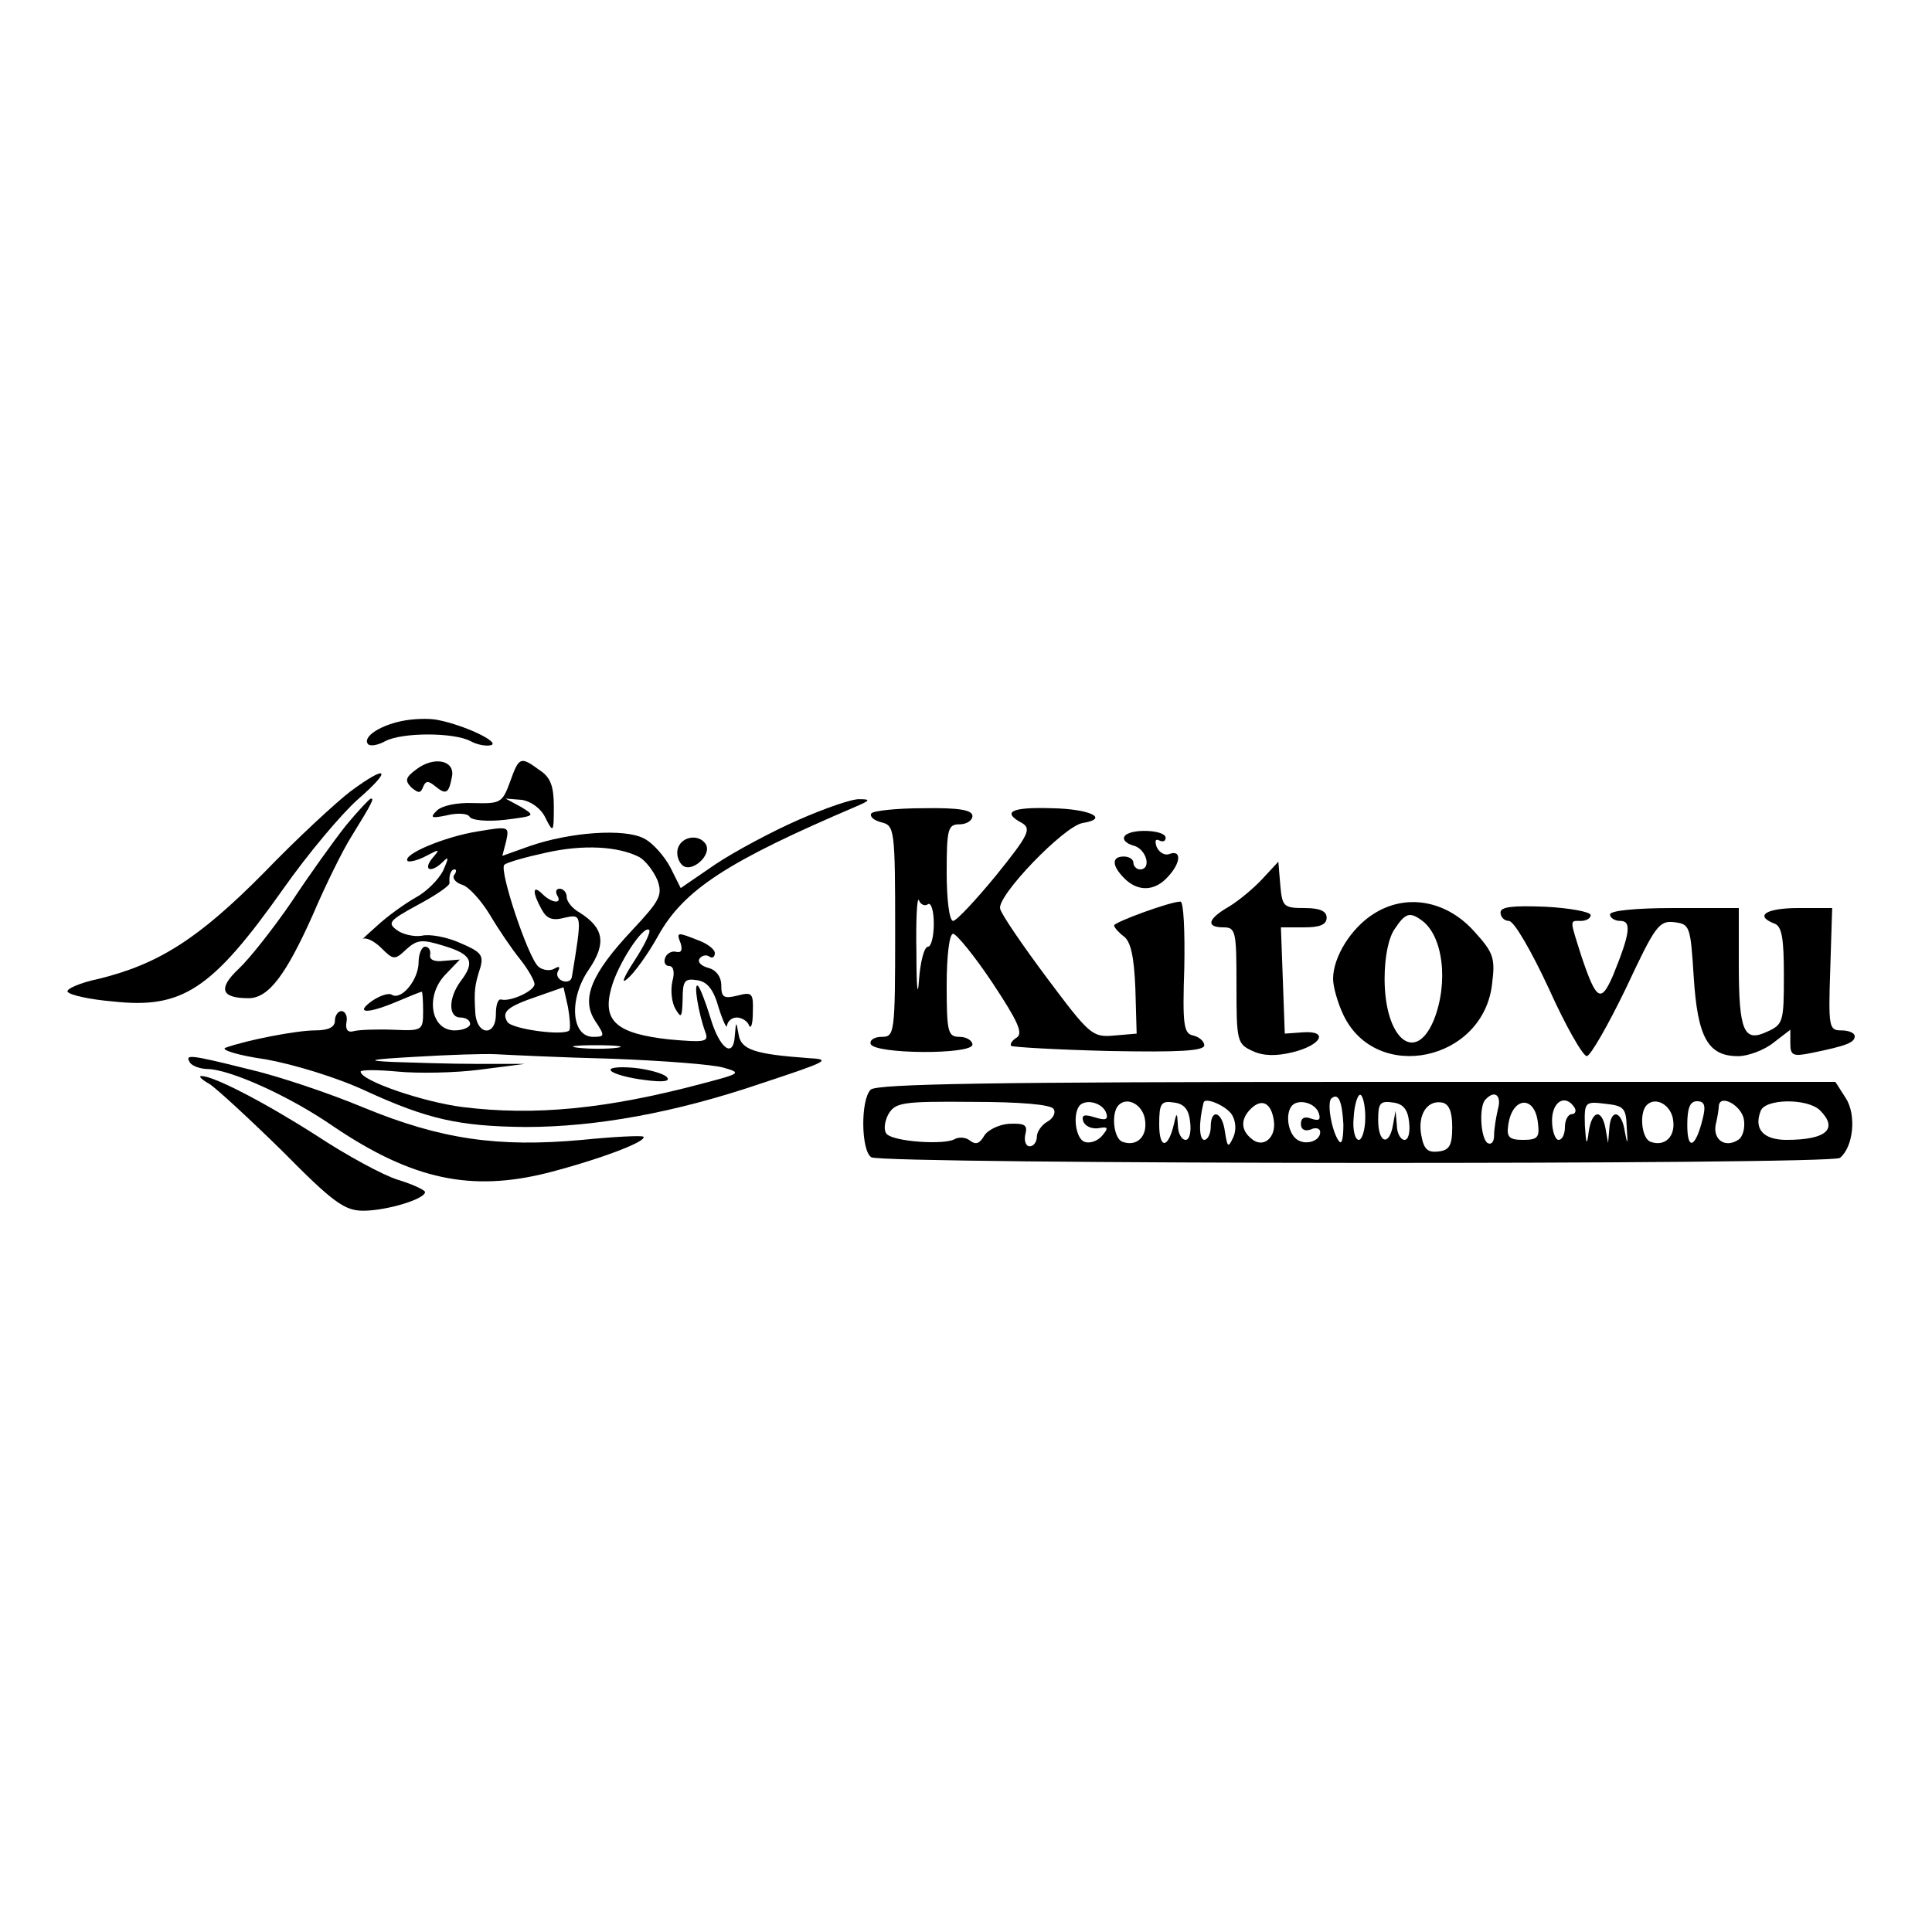 <?xml version="1.0" standalone="no"?>
<!DOCTYPE svg PUBLIC "-//W3C//DTD SVG 20010904//EN"
 "http://www.w3.org/TR/2001/REC-SVG-20010904/DTD/svg10.dtd">
<svg version="1.0" xmlns="http://www.w3.org/2000/svg"
 width="300pt" height="300pt" viewBox="0 0 300 300"
 preserveAspectRatio="xMidYMid meet">
<g transform="translate(0,300) scale(0.1,-0.1)"
fill="#000000" stroke="none">
<path d="M622 1880 c-36 -8 -60 -26 -50 -36 4 -3 15 -1 26 5 26 14 107 14 133
0 11 -6 25 -8 32 -6 13 5 -42 31 -83 39 -14 3 -40 2 -58 -2z"/>
<path d="M646 1805 c-16 -12 -18 -17 -7 -28 11 -9 14 -9 18 1 4 10 8 10 19 1
17 -14 21 -11 26 16 4 25 -29 31 -56 10z"/>
<path d="M792 1786 c-12 -33 -15 -34 -57 -33 -26 1 -49 -4 -57 -12 -11 -11 -8
-12 16 -7 16 4 32 3 35 -2 3 -6 28 -8 55 -5 47 6 48 6 25 20 l-24 13 25 -2
c14 -2 30 -13 37 -28 12 -24 13 -23 13 17 0 32 -5 46 -22 57 -30 22 -32 21
-46 -18z"/>
<path d="M544 1771 c-21 -16 -82 -72 -134 -126 -101 -102 -163 -142 -257 -165
-29 -6 -51 -16 -48 -20 3 -5 34 -12 70 -15 108 -12 154 18 265 175 38 54 90
116 116 139 54 47 46 55 -12 12z"/>
<path d="M537 1718 c-19 -24 -57 -77 -84 -118 -28 -41 -65 -88 -82 -104 -33
-31 -28 -46 15 -46 31 0 58 36 100 130 20 47 47 101 59 120 34 55 36 60 31 60
-2 0 -20 -19 -39 -42z"/>
<path d="M1240 1727 c-41 -18 -99 -49 -129 -69 l-54 -37 -16 32 c-9 17 -27 38
-41 45 -30 16 -115 10 -178 -12 l-42 -15 6 23 c5 23 4 23 -44 15 -51 -8 -118
-36 -109 -46 3 -2 16 1 29 8 21 11 22 11 9 -4 -15 -19 -1 -23 17 -5 9 9 9 6 0
-14 -7 -14 -26 -33 -43 -42 -16 -9 -44 -29 -60 -44 -17 -15 -26 -24 -22 -20 5
3 18 -3 29 -14 19 -19 21 -19 39 -2 17 15 24 16 59 5 43 -13 48 -25 25 -55
-19 -26 -19 -56 0 -56 8 0 15 -4 15 -10 0 -5 -11 -10 -24 -10 -37 0 -46 53
-15 86 l23 24 -25 -2 c-15 -2 -23 2 -21 10 1 6 -2 12 -8 12 -5 0 -10 -11 -10
-24 0 -27 -26 -59 -41 -51 -5 4 -19 -1 -31 -9 -28 -20 -8 -21 39 -1 19 8 36
15 38 15 1 0 2 -14 2 -30 0 -30 -1 -31 -46 -29 -25 1 -53 0 -61 -2 -10 -3 -14
2 -12 14 2 9 -2 17 -8 17 -5 0 -10 -7 -10 -15 0 -10 -10 -15 -31 -15 -28 0
-106 -15 -139 -27 -8 -3 20 -12 63 -18 44 -8 110 -28 155 -49 96 -44 145 -55
248 -56 109 0 232 22 367 68 103 34 109 37 72 39 -83 6 -104 13 -108 36 -4 22
-4 22 -6 -1 -2 -37 -24 -20 -38 28 -7 23 -16 46 -19 49 -8 7 1 -44 11 -71 6
-16 1 -17 -56 -12 -81 9 -104 28 -90 79 10 38 50 99 59 91 3 -3 -8 -25 -23
-48 -17 -26 -21 -37 -11 -28 10 8 32 38 48 67 40 72 109 116 308 201 21 9 22
11 5 11 -11 1 -54 -14 -95 -32z m-247 -58 c10 -6 22 -22 28 -36 8 -23 4 -31
-39 -77 -64 -68 -80 -107 -58 -141 16 -24 15 -25 -3 -25 -34 0 -38 59 -7 104
28 41 24 65 -14 89 -11 6 -20 17 -20 24 0 7 -5 13 -11 13 -5 0 -7 -4 -4 -10 9
-14 -8 -13 -23 2 -15 15 -16 3 -1 -24 8 -15 17 -18 36 -13 27 6 27 5 11 -92
-1 -6 -7 -9 -15 -6 -7 3 -10 10 -6 16 3 6 1 7 -6 3 -6 -4 -18 -3 -25 3 -16 14
-61 149 -53 158 4 4 33 12 65 19 58 13 112 10 145 -7z m-288 -28 c-3 -5 3 -12
13 -15 10 -3 29 -24 43 -47 13 -22 34 -53 47 -69 12 -15 22 -33 22 -38 0 -11
-38 -28 -52 -24 -5 1 -8 -9 -8 -23 0 -35 -30 -33 -32 3 -2 34 -1 42 8 70 5 19
1 24 -32 38 -20 9 -47 14 -59 11 -12 -2 -30 2 -39 9 -15 11 -11 15 33 39 28
15 50 30 49 34 -1 12 2 21 8 21 3 0 3 -4 -1 -9z m179 -241 c-9 -9 -89 2 -96
13 -10 16 0 24 47 40 l40 14 7 -31 c3 -17 4 -33 2 -36z m74 -27 c-15 -2 -42
-2 -60 0 -18 2 -6 4 27 4 33 0 48 -2 33 -4z m-8 -17 c80 -3 158 -9 174 -14 28
-8 26 -9 -35 -25 -147 -39 -259 -50 -371 -36 -62 8 -158 41 -158 55 0 3 26 3
58 0 31 -3 89 -2 127 3 l70 9 -75 0 c-41 0 -100 2 -130 3 -44 2 -37 4 35 8 50
3 106 5 125 4 19 -1 100 -5 180 -7z"/>
<path d="M949 1337 c5 -5 28 -11 52 -14 30 -4 41 -2 34 5 -5 5 -29 12 -52 14
-24 2 -39 0 -34 -5z"/>
<path d="M1353 1737 c-3 -5 4 -11 16 -14 20 -5 21 -11 21 -169 0 -160 -1 -164
-21 -164 -11 0 -19 -5 -17 -11 5 -16 158 -17 158 -1 0 6 -9 12 -20 12 -18 0
-20 7 -20 80 0 45 4 80 10 80 5 0 33 -34 61 -76 39 -59 48 -78 38 -85 -7 -4
-11 -10 -9 -13 3 -2 71 -6 153 -8 108 -2 147 0 147 9 0 6 -8 13 -17 15 -15 3
-17 16 -14 106 1 56 -1 102 -6 102 -16 0 -103 -32 -103 -37 0 -3 7 -11 15 -17
11 -8 16 -32 18 -81 l2 -70 -35 -3 c-34 -3 -38 1 -104 89 -38 51 -71 99 -73
108 -5 20 99 128 128 133 43 7 11 22 -48 23 -63 2 -78 -6 -46 -23 15 -9 10
-19 -40 -81 -32 -39 -62 -71 -67 -71 -6 0 -10 34 -10 75 0 68 2 75 20 75 11 0
20 6 20 13 0 9 -20 13 -76 12 -42 0 -78 -4 -81 -8z m88 -141 c5 3 9 -11 9 -30
0 -20 -4 -36 -9 -36 -6 0 -12 -24 -14 -52 -2 -30 -4 -11 -4 42 -1 52 1 89 4
82 2 -6 9 -10 14 -6z"/>
<path d="M1746 1701 c-3 -5 3 -11 14 -14 20 -5 29 -37 10 -37 -5 0 -10 5 -10
10 0 6 -7 10 -15 10 -19 0 -19 -14 1 -34 21 -21 47 -20 67 2 21 22 22 43 3 36
-7 -3 -16 2 -20 11 -3 9 -2 13 4 10 6 -3 10 -1 10 4 0 13 -57 15 -64 2z"/>
<path d="M1053 1684 c-3 -8 -1 -20 6 -27 14 -14 47 15 37 32 -10 16 -36 13
-43 -5z"/>
<path d="M1960 1635 c-14 -15 -37 -34 -52 -43 -33 -19 -36 -32 -8 -32 19 0 20
-7 20 -90 0 -87 1 -91 25 -102 17 -8 37 -8 62 -2 45 11 57 34 16 31 l-28 -2
-3 83 -3 82 36 0 c24 0 35 4 35 15 0 10 -10 15 -34 15 -33 0 -35 2 -38 36 l-3
36 -25 -27z"/>
<path d="M2133 1581 c-35 -22 -63 -67 -63 -101 0 -12 7 -37 16 -56 51 -107
218 -72 231 49 5 40 2 48 -29 82 -43 47 -105 58 -155 26z m73 -9 c35 -23 44
-98 20 -157 -29 -68 -76 -27 -76 65 0 34 6 64 16 78 16 24 23 26 40 14z"/>
<path d="M2330 1583 c0 -7 6 -13 13 -13 8 0 35 -47 62 -105 26 -58 53 -105 59
-105 6 1 33 48 61 106 45 96 51 105 75 102 24 -3 25 -6 30 -85 6 -94 22 -123
69 -123 15 0 40 9 55 21 l26 20 0 -21 c0 -19 4 -21 33 -15 54 11 67 16 67 26
0 5 -9 9 -21 9 -19 0 -20 5 -17 95 l3 95 -52 0 c-51 0 -69 -12 -38 -24 12 -4
15 -23 15 -81 0 -71 -1 -76 -26 -87 -36 -17 -44 0 -44 105 l0 87 -100 0 c-60
0 -100 -4 -100 -10 0 -5 7 -10 16 -10 18 0 15 -20 -11 -84 -19 -44 -26 -40
-49 28 -19 60 -19 56 -1 56 8 0 15 4 15 9 0 5 -32 11 -70 13 -51 2 -70 0 -70
-9z"/>
<path d="M1057 1535 c3 -10 1 -15 -7 -13 -7 2 -15 -3 -17 -9 -3 -7 0 -13 6
-13 7 0 9 -10 5 -24 -3 -14 -1 -33 5 -43 9 -15 10 -13 11 15 0 29 3 33 22 30
16 -2 26 -14 34 -43 7 -22 13 -34 13 -27 1 6 7 12 15 12 8 0 17 -6 19 -12 3
-7 6 2 6 20 1 30 -1 32 -24 26 -21 -5 -25 -3 -25 16 0 13 -8 24 -20 27 -11 3
-17 9 -14 14 3 5 10 7 15 4 5 -4 9 -1 9 5 0 6 -12 15 -26 20 -33 13 -34 13
-27 -5z"/>
<path d="M295 1350 c3 -5 16 -10 28 -10 35 -1 127 -42 196 -90 122 -82 213
-101 332 -71 81 21 155 49 148 56 -3 2 -45 0 -95 -5 -131 -12 -220 1 -339 50
-55 23 -136 50 -180 60 -92 23 -98 23 -90 10z"/>
<path d="M325 1317 c11 -7 62 -54 113 -104 79 -80 97 -93 126 -93 36 0 96 18
96 29 0 3 -19 12 -42 19 -23 7 -80 38 -127 69 -78 50 -162 94 -179 92 -4 0 2
-6 13 -12z"/>
<path d="M1352 1308 c-16 -16 -15 -95 1 -105 17 -11 1489 -12 1504 -1 21 17
26 67 9 93 l-16 25 -743 0 c-565 0 -746 -3 -755 -12z m734 -54 c0 -19 -2 -31
-6 -27 -11 12 -20 59 -13 67 11 10 17 -3 19 -40z m34 11 c0 -19 -5 -35 -10
-35 -6 0 -10 16 -8 35 1 19 6 35 10 35 4 0 8 -16 8 -35z m206 13 c-3 -13 -6
-31 -6 -41 0 -10 -4 -15 -10 -12 -11 7 -14 58 -3 68 14 15 25 6 19 -15z m-690
0 c4 -6 -1 -15 -10 -20 -9 -5 -16 -16 -16 -23 0 -8 -5 -15 -11 -15 -6 0 -9 8
-7 18 4 15 0 18 -25 17 -16 -1 -34 -10 -39 -19 -7 -12 -13 -14 -22 -7 -6 5
-17 6 -24 2 -16 -9 -93 -4 -105 8 -5 5 -4 18 2 30 11 19 20 21 131 20 73 0
122 -4 126 -11z m82 -7 c3 -10 -2 -11 -18 -6 -16 5 -21 4 -18 -6 3 -8 13 -12
23 -11 16 3 17 1 6 -12 -7 -8 -19 -12 -27 -9 -14 5 -19 44 -7 57 11 10 36 3
41 -13z m60 -10 c4 -26 -13 -42 -35 -34 -14 5 -18 45 -6 57 14 14 38 0 41 -23z
m70 -3 c2 -16 -1 -28 -7 -28 -6 0 -12 10 -12 23 -1 20 -2 20 -6 2 -9 -39 -23
-40 -23 -1 0 33 3 37 23 34 16 -2 23 -11 25 -30z m65 11 c6 -10 7 -24 2 -35
-8 -17 -9 -16 -13 9 -4 31 -22 37 -22 7 0 -11 -5 -20 -10 -20 -8 0 -9 27 -1
58 2 9 35 -5 44 -19z m65 -9 c4 -27 -17 -44 -35 -28 -16 13 -17 30 -1 46 17
17 32 10 36 -18z m70 11 c3 -10 0 -12 -12 -8 -10 4 -16 1 -16 -8 0 -9 6 -12
15 -9 8 4 15 2 15 -4 0 -15 -26 -22 -39 -9 -12 12 -15 40 -4 51 11 10 36 3 41
-13z m140 -13 c2 -16 -1 -28 -7 -28 -6 0 -12 10 -12 23 l-2 22 -4 -22 c-6 -34
-23 -28 -23 8 0 26 3 30 23 27 16 -2 23 -11 25 -30z m67 -8 c0 -28 -4 -36 -21
-38 -17 -2 -23 3 -27 25 -6 32 9 55 32 51 11 -2 16 -14 16 -38z m133 7 c3 -23
0 -27 -23 -27 -21 0 -26 4 -23 23 6 44 41 47 46 4z m57 23 c3 -5 1 -10 -4 -10
-6 0 -11 -9 -11 -20 0 -11 -4 -20 -10 -20 -5 0 -10 14 -10 30 0 30 21 42 35
20z m81 -31 c2 -27 1 -28 -3 -6 -5 33 -22 36 -24 5 l-2 -23 -4 23 c-6 31 -21
28 -26 -5 -3 -23 -4 -21 -6 9 -1 37 0 38 32 34 29 -3 32 -7 33 -37z m72 12 c4
-26 -13 -42 -35 -34 -14 5 -18 45 -6 57 14 14 38 0 41 -23z m46 2 c-11 -45
-24 -51 -24 -10 0 26 4 37 15 37 12 0 14 -7 9 -27z m64 -2 c2 -13 -2 -27 -9
-31 -20 -13 -39 0 -35 23 3 12 5 26 5 30 2 19 36 0 39 -22z m118 15 c29 -29
10 -46 -52 -46 -36 0 -51 17 -40 45 7 19 72 20 92 1z"/>
</g>
</svg>
